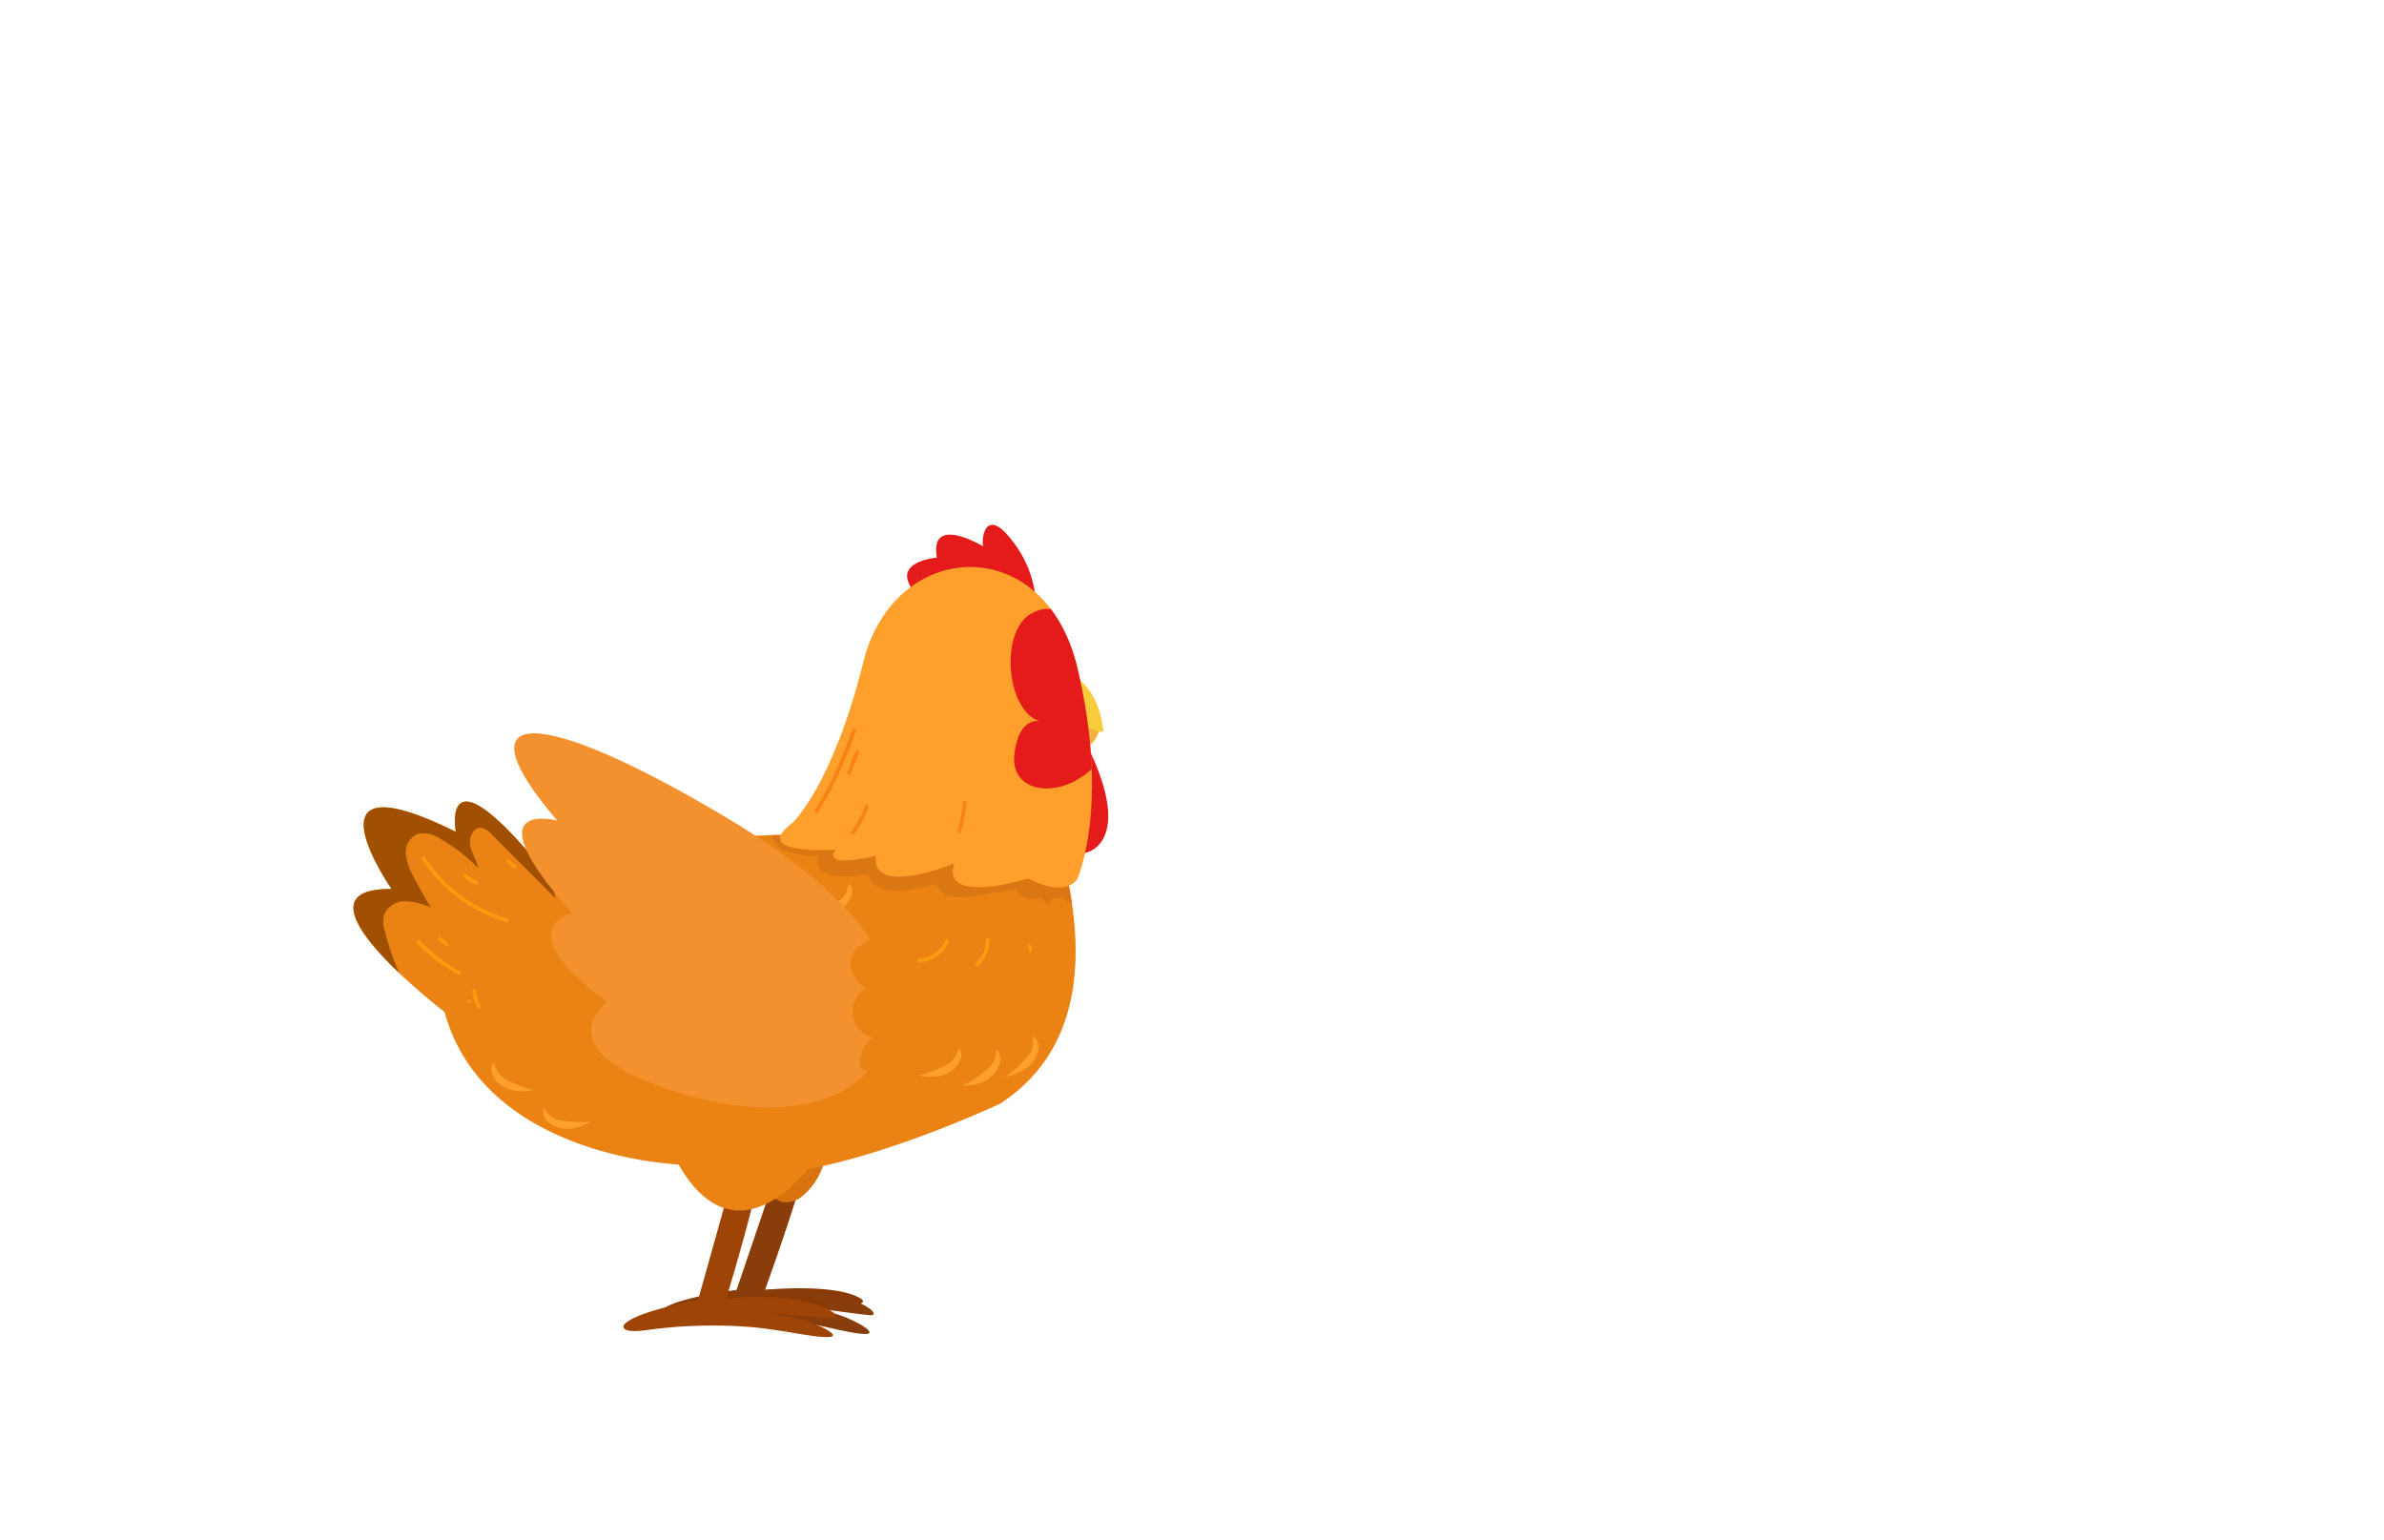 <svg id="Layer_4" data-name="Layer 4" xmlns="http://www.w3.org/2000/svg" xmlns:xlink="http://www.w3.org/1999/xlink" viewBox="0 0 260 168"><defs><style>.cls-1{fill:#f9cc3d;}.cls-2{fill:#ea8313;}.cls-3{fill:#ff9f2c;}.cls-4{clip-path:url(#clip-path);}.cls-5{fill:#f7b03e;}.cls-6{fill:#893a04;}.cls-7{fill:#893d0a;}.cls-8{fill:#d8730f;}.cls-9{fill:#9e4407;}.cls-10{clip-path:url(#clip-path-2);}.cls-11{fill:#a05000;}.cls-12{fill:#db7712;}.cls-13{fill:#ce6c0b;}.cls-14{fill:#e51a1a;}.cls-15{clip-path:url(#clip-path-3);}.cls-16{fill:none;stroke:#f99a10;stroke-linecap:round;stroke-linejoin:round;stroke-width:0.41px;}.cls-17{fill:#f99a10;}.cls-18{fill:#f78411;}.cls-19{fill:#f4912f;}</style><clipPath id="clip-path"><path class="cls-1" d="M115.54,82.71a2.68,2.68,0,0,1-2.66-1.5,3.9,3.9,0,0,0-1.24-2.07s1-.68,1.09-1.25c0,0,1.54-4.38,3.91-4.37,0,0,3.17,1,3.7,6.31a1,1,0,0,0-.52,0S119.08,82.39,115.54,82.71Z"/></clipPath><clipPath id="clip-path-2"><path class="cls-2" d="M105.15,91.06c-2.78-.42-7.51,2.87-9.93,1.43a17.11,17.11,0,0,1-2.3-1.64,7.37,7.37,0,0,1-.83.5c-17.29-1.56-27.27,3.74-27.27,3.74-5.61-9.67-5.92-.63-5.92-.63C48,81.22,49.71,90.72,49.71,90.72c-17.3-8.57-7,6.24-7,6.24-12-.16,5.77,13.4,5.77,13.4C52.82,126.25,74,127,74,127c6.3,11,14.08.5,14.08.5,9.45-1.71,21-7.13,21-7.13,9-5.87,9.27-16.27,7.1-25.65C111.9,95.56,109.46,91.71,105.15,91.06Z"/></clipPath><clipPath id="clip-path-3"><path class="cls-3" d="M86.45,89.72s4.37-4.07,7.71-17.53,19.79-14.38,23.35.69,0,22.93,0,22.93-1,2.23-5.4,0c0,0-9.44,3-8.06-1.62,0,0-9.09,3.72-8.51-.86,0,0-6,1.53-4.38-.66C91.16,92.67,81.61,93.33,86.45,89.72Z"/></clipPath></defs><path class="cls-1" d="M115.54,82.71a2.68,2.68,0,0,1-2.66-1.5,3.9,3.9,0,0,0-1.24-2.07s1-.68,1.09-1.25c0,0,1.54-4.38,3.91-4.37,0,0,3.17,1,3.7,6.31a1,1,0,0,0-.52,0S119.08,82.39,115.54,82.71Z"/><g class="cls-4"><path class="cls-5" d="M110.45,78.86a8.51,8.51,0,0,0,5.44.64,6.1,6.1,0,0,1,4.87.79s-2.28,4-2.19,4-6.79-1.1-6.79-1.1Z"/></g><path class="cls-6" d="M82.51,140.75s8.08-.91,11.18.77-11.48.62-11.48.62Z"/><path class="cls-7" d="M84.67,127.9l-4.34,12.79s-6.91.86-8.21,2.25c0,0-.77,1,2.62.7a52.76,52.76,0,0,1,10.73.24c3.41.41,7.27,1.63,8.93,1.61s-1.89-2-4.13-2.41l-2.08-.51s5.06.72,6.65.87-1.07-2.59-9.14-2.8l-2.27.05s3.31-9.14,4.24-13S86.85,123.36,84.67,127.9Z"/><path class="cls-8" d="M80.11,126.68c.09,1,1,1.63,1.75,2.18l2.41,1.67a3.49,3.49,0,0,0,1,.55,2.67,2.67,0,0,0,2.17-.57,7.29,7.29,0,0,0,2.67-6.19,43.63,43.63,0,0,0-10.53.19.64.64,0,0,0-.38.15c-.18.2-.06.52.07.76l.85,1.55"/><path class="cls-6" d="M78.31,141.73s8-1.35,11.21.17-11.43,1.23-11.43,1.23Z"/><path class="cls-9" d="M79.77,128.79l-3.64,13s-6.86,1.23-8.07,2.69c0,0-.72,1.06,2.65.56a52.55,52.55,0,0,1,10.72-.34c3.42.22,7.35,1.23,9,1.12s-2-1.85-4.26-2.19l-2.1-.39s5.09.45,6.69.51-1.22-2.52-9.29-2.3l-2.26.17s2.82-9.3,3.53-13.23S81.7,124.13,79.77,128.79Z"/><path class="cls-2" d="M105.15,91.06c-2.78-.42-7.51,2.87-9.93,1.43a17.11,17.11,0,0,1-2.3-1.64,7.37,7.37,0,0,1-.83.5c-17.29-1.56-27.27,3.74-27.27,3.74-5.61-9.67-5.92-.63-5.92-.63C48,81.22,49.71,90.72,49.71,90.72c-17.3-8.57-7,6.24-7,6.24-12-.16,5.77,13.4,5.77,13.4C52.82,126.25,74,127,74,127c6.3,11,14.08.5,14.08.5,9.45-1.71,21-7.13,21-7.13,9-5.87,9.27-16.27,7.1-25.65C111.9,95.56,109.46,91.71,105.15,91.06Z"/><g class="cls-10"><path class="cls-11" d="M35.67,115.3a21.32,21.32,0,0,0,10.51-2.39,1.07,1.07,0,0,1,0-2,28.94,28.94,0,0,1-4.2-9.34,3.22,3.22,0,0,1-.09-1.79,2.41,2.41,0,0,1,2.28-1.48A7.09,7.09,0,0,1,47,99c-.68-1.12-1.31-2.26-1.91-3.42a6.09,6.09,0,0,1-.83-2.47A2.22,2.22,0,0,1,45.42,91a3.09,3.09,0,0,1,2.6.49,18.25,18.25,0,0,1,4.1,3.16c-.13-.86-.68-1.61-.84-2.47s.36-2,1.22-1.89a1.84,1.84,0,0,1,1.07.67l7,7a13.42,13.42,0,0,1-.21-3,3.12,3.12,0,0,1,1.43-2.48,1.81,1.81,0,0,1,2.52.74,66.17,66.17,0,0,0-5.46-7.84,12.11,12.11,0,0,0-2.42-2.43C54,81.29,50.9,81.34,48,81.45c-3.66.15-7.49.35-10.63,2.22a13.92,13.92,0,0,0-6.07,8.88,27.08,27.08,0,0,0,.09,11c.69,3.82,1.79,7.88.29,11.46a3.6,3.6,0,0,0,2.05.25l-1.83.66"/><path class="cls-12" d="M86.92,86.89c-.78,1-2.28,1.37-2.82,2.53a2.7,2.7,0,0,0,1.4,3.28,7.84,7.84,0,0,0,3.85.6A1.25,1.25,0,0,0,89.62,95a3,3,0,0,0,1.77.56,11.6,11.6,0,0,0,3.32-.27c.19,1.47,2.09,2,3.57,1.85a15.46,15.46,0,0,0,3.86-.77,2,2,0,0,0,1.55,1.39,5.72,5.72,0,0,0,2.18,0L110.8,97a2,2,0,0,0,2.73.81,1.26,1.26,0,0,0,.93.76c0-.59.86-.75,1.4-.51s1,.69,1.63.62c.82-.1,1.15-1.11,1.26-1.94A22.52,22.52,0,0,0,118,86.07a12.42,12.42,0,0,0-7.13-7.61,18.67,18.67,0,0,0-5.77-.8,63,63,0,0,0-8.9.31c-2.85.35-6,1.23-7.38,3.75-.87,1.61-.84,3.59-1.72,5.19"/></g><ellipse class="cls-13" cx="73.74" cy="95.74" rx="2.63" ry="0.76"/><ellipse class="cls-13" cx="69.04" cy="97.14" rx="2.07" ry="0.6"/><path class="cls-14" d="M114.87,83.49a6.88,6.88,0,0,0-1.51,6.9c1.27,4.35,11.72,4.88,5.59-8.28C119,82.11,116,80.53,114.87,83.49Z"/><path class="cls-14" d="M113,66.79a12,12,0,0,0-2.55-7.74c-3-4-3.47-.22-3.21.55,0,0-5.92-3.59-5.06,1.22,0,0-5.8.44-1.9,4.37l3.59,1.07Z"/><path class="cls-3" d="M86.45,89.72s4.37-4.07,7.71-17.53,19.79-14.38,23.35.69,0,22.93,0,22.93-1,2.23-5.4,0c0,0-9.44,3-8.06-1.62,0,0-9.09,3.72-8.51-.86,0,0-6,1.53-4.38-.66C91.16,92.67,81.61,93.33,86.45,89.72Z"/><g class="cls-15"><path class="cls-14" d="M118.22,69.36s-2.29-4.47-5.81-2.4S109.84,78,113.63,78.7c0,0-2.5-.86-3,3.6-.48,4.3,5.25,5.17,9.15.88a1.88,1.88,0,0,0,.43-1.2A40.93,40.93,0,0,0,118.22,69.36Z"/></g><path class="cls-3" d="M104.37,114.8a2.16,2.16,0,0,1-.92,1.19,7.13,7.13,0,0,1-1.41.7,9.48,9.48,0,0,1-1.87.6,5.46,5.46,0,0,0,2.51,0,3.06,3.06,0,0,0,1.93-1.43,1.44,1.44,0,0,0,0-1.58.49.49,0,0,1-.14.3Z"/><path class="cls-3" d="M54.05,116.39a2.23,2.23,0,0,0,.92,1.19,7.21,7.21,0,0,0,1.42.7,10,10,0,0,0,1.87.6,5.79,5.79,0,0,1-2.52,0,3.13,3.13,0,0,1-1.93-1.44,1.44,1.44,0,0,1,0-1.57.43.43,0,0,0,.13.3Z"/><path class="cls-3" d="M59.63,121.29a2.24,2.24,0,0,0,1.26.84,6.73,6.73,0,0,0,1.56.19,9.18,9.18,0,0,0,2,0,5.49,5.49,0,0,1-2.38.78,3.12,3.12,0,0,1-2.3-.74,1.45,1.45,0,0,1-.48-1.5.53.53,0,0,0,.23.24Z"/><path class="cls-3" d="M86.77,96.9a2.22,2.22,0,0,1-1.23.88A7.28,7.28,0,0,1,84,98a10,10,0,0,1-2,0,5.62,5.62,0,0,0,2.42.69A3.12,3.12,0,0,0,86.71,98a1.47,1.47,0,0,0,.42-1.52.53.53,0,0,1-.22.25Z"/><path class="cls-3" d="M92.43,96.9a2.16,2.16,0,0,1-.81,1.27,6.78,6.78,0,0,1-1.34.82,10.3,10.3,0,0,1-1.81.78A5.87,5.87,0,0,0,91,99.5a3.13,3.13,0,0,0,1.79-1.61,1.44,1.44,0,0,0-.18-1.57.42.42,0,0,1-.11.32Z"/><path class="cls-3" d="M108.57,115.07a2.18,2.18,0,0,1-.67,1.34,6.83,6.83,0,0,1-1.26,1,9,9,0,0,1-1.72,1,5.63,5.63,0,0,0,2.46-.51A3.1,3.1,0,0,0,109,116a1.44,1.44,0,0,0-.33-1.54.53.53,0,0,1-.08.32Z"/><path class="cls-3" d="M112.66,113.6a2.19,2.19,0,0,1-.44,1.44,7.26,7.26,0,0,1-1.07,1.15,10.13,10.13,0,0,1-1.54,1.23,5.53,5.53,0,0,0,2.33-.93,3.1,3.1,0,0,0,1.3-2,1.42,1.42,0,0,0-.59-1.46.47.47,0,0,1,0,.33Z"/><path class="cls-3" d="M67.34,94.36S78,91,83.67,91.85Z"/><path class="cls-16" d="M103.26,102.67a3.41,3.41,0,0,1-3,2.08"/><path class="cls-17" d="M107.53,102.58a3.38,3.38,0,0,1-1.11,2.46.21.21,0,0,0,0,.29.23.23,0,0,0,.3,0,3.79,3.79,0,0,0,1.2-2.86.2.2,0,0,0-.25-.14.2.2,0,0,0-.14.25Z"/><path class="cls-17" d="M112.17,103.18l0,.07,0,0a.5.5,0,0,1,0,.13v-.06a.66.66,0,0,1,0,.14v0l0,.1a.22.22,0,0,0,0,.16.24.24,0,0,0,.13.09.16.16,0,0,0,.15,0,.23.23,0,0,0,.1-.12.45.45,0,0,0,0-.16.29.29,0,0,0,0-.13.67.67,0,0,0-.1-.31.23.23,0,0,0-.12-.1.22.22,0,0,0-.16,0,.19.19,0,0,0-.1.13.19.19,0,0,0,0,.15Z"/><path class="cls-17" d="M45.48,102.86A17.86,17.86,0,0,0,50,106.3a.21.21,0,0,0,.21-.36,17.38,17.38,0,0,1-4.43-3.37c-.18-.2-.47.09-.29.29Z"/><path class="cls-17" d="M47.82,102.6l.78.55a.21.21,0,0,0,.28-.07.22.22,0,0,0-.08-.29l-.77-.55a.21.21,0,0,0-.28.07.22.22,0,0,0,.07.29Z"/><path class="cls-17" d="M46,93.73a16.8,16.8,0,0,0,9.25,6.85.21.21,0,0,0,.11-.4,16.4,16.4,0,0,1-9-6.65c-.15-.22-.51,0-.36.2Z"/><path class="cls-17" d="M50.65,95.72a9.31,9.31,0,0,0,1.16.72.2.2,0,0,0,.21-.35,8.1,8.1,0,0,1-1.16-.73.22.22,0,0,0-.29.08.21.21,0,0,0,.08.28Z"/><path class="cls-17" d="M55.26,94.08l.72.61a.22.22,0,0,0,.3,0,.21.21,0,0,0,0-.29l-.73-.61a.18.18,0,0,0-.14-.06.22.22,0,0,0-.15.06.21.21,0,0,0,0,.29Z"/><path class="cls-17" d="M62.46,93.9a9.07,9.07,0,0,0,1.3,1.66.21.21,0,0,0,.29-.29,9,9,0,0,1-1.24-1.58.2.2,0,0,0-.35.21Z"/><path class="cls-17" d="M51.49,108.07a5,5,0,0,0,.58,1.82c.13.24.48,0,.36-.2a4.42,4.42,0,0,1-.53-1.62.2.2,0,0,0-.2-.2.21.21,0,0,0-.21.2Z"/><path class="cls-17" d="M51.05,109.33l.06,0a.08.08,0,0,0,.06,0,.12.12,0,0,0,.08,0,.11.11,0,0,0,.08,0,.1.1,0,0,0,.07,0l0,0a.19.19,0,0,0,0-.1v-.06a.41.41,0,0,0-.05-.09l-.06,0a.18.18,0,0,0-.07-.05l-.07,0-.08,0a.18.18,0,0,0-.07.05l0,0a.17.17,0,0,0,0,.1v.06a.2.2,0,0,0,0,.09Z"/><path class="cls-17" d="M82.41,93.76l1.71-.31a.21.21,0,0,0,.15-.25.22.22,0,0,0-.26-.15l-1.71.31a.2.2,0,0,0-.14.25.21.21,0,0,0,.25.15Z"/><path class="cls-17" d="M83.72,94.19l0,0a.18.18,0,0,0,0-.07.11.11,0,0,0,0-.08.11.11,0,0,0,0-.08l0-.07,0,0a.17.17,0,0,0-.1,0h-.06l-.09,0,0,.06a.18.18,0,0,0-.05.07.19.19,0,0,0,0,.08.25.25,0,0,0,0,.08l.05.06,0,0a.19.19,0,0,0,.1,0h.06a.2.2,0,0,0,.09,0Z"/><path class="cls-18" d="M92.89,79.63a43.26,43.26,0,0,1-4,8.73.2.2,0,0,0,.35.21,43.43,43.43,0,0,0,4.09-8.83c.09-.25-.31-.36-.39-.11Z"/><path class="cls-18" d="M93.28,82l-.89,2.26a.2.2,0,1,0,.39.1l.9-2.25a.22.22,0,0,0-.15-.26.21.21,0,0,0-.25.15Z"/><path class="cls-18" d="M94.33,87.94a11.35,11.35,0,0,1-1.51,2.78.2.2,0,0,0,.07.28.21.21,0,0,0,.28-.07,11.32,11.32,0,0,0,1.56-2.88c.09-.25-.3-.36-.4-.11Z"/><path class="cls-18" d="M105,87.59a20.7,20.7,0,0,1-.56,3,.21.21,0,0,0,.4.11,20.86,20.86,0,0,0,.57-3.12c0-.27-.38-.27-.41,0Z"/><path class="cls-19" d="M96.55,108.19c1.94,11.29-9.39,15.34-23.38,10.72s-6.91-9.63-6.91-9.63c-11-7.93-3.89-9.71-3.89-9.71-11.22-12.63-1.6-10.07-1.6-10.07-10.79-12.62-2.2-12.56,18-.6,18,10.65,17.62,17.39,17.62,17.39Z"/><path class="cls-2" d="M95.35,102.14c-1.22.65-2.6,1.55-2.63,2.93a3.76,3.76,0,0,0,1.73,2.73,2.92,2.92,0,0,0,.87,5.4c-.87.3-1.25,1.29-1.5,2.18a1.34,1.34,0,0,0,0,1c.24.4.81.42,1.27.33a4.62,4.62,0,0,0,3.15-2.39,7.77,7.77,0,0,0,.65-2.22,22.4,22.4,0,0,0,.3-4.25,9.67,9.67,0,0,0-.57-3.42,4.59,4.59,0,0,0-2.26-2.54l-.13.61"/></svg>